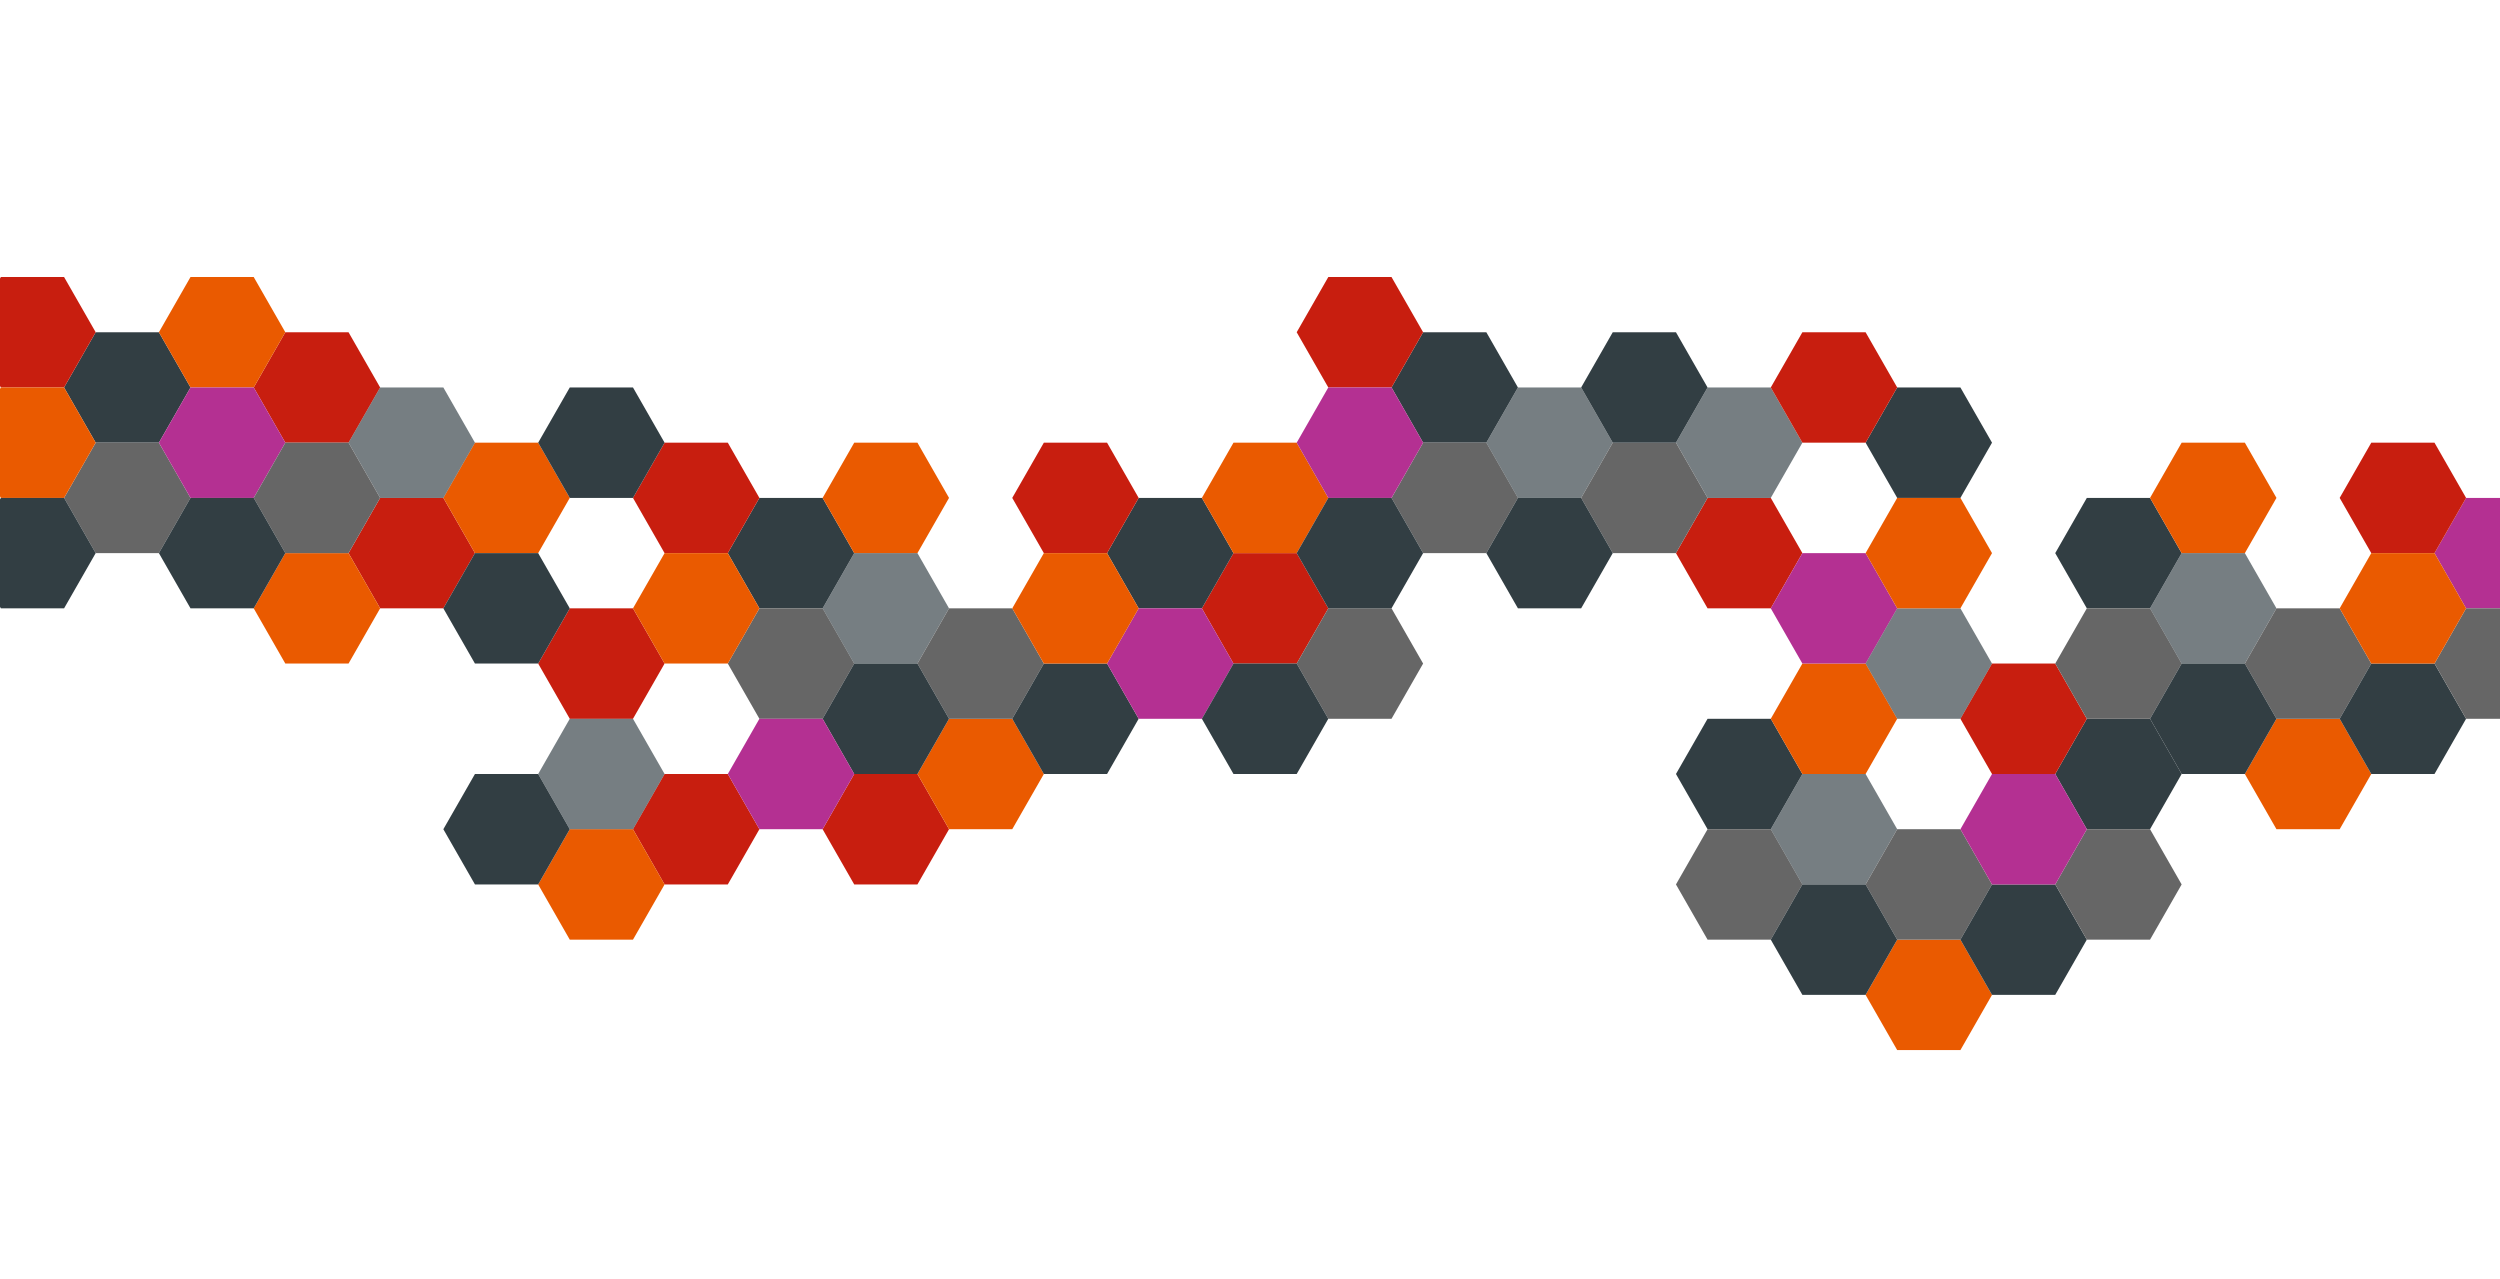 <?xml version="1.0" encoding="UTF-8" standalone="no"?>
<!-- Created with Inkscape (http://www.inkscape.org/) -->

<svg
   xmlns:dc="http://purl.org/dc/elements/1.1/"
   xmlns:cc="http://creativecommons.org/ns#"
   xmlns:rdf="http://www.w3.org/1999/02/22-rdf-syntax-ns#"
   xmlns:svg="http://www.w3.org/2000/svg"
   xmlns="http://www.w3.org/2000/svg"
   xmlns:sodipodi="http://sodipodi.sourceforge.net/DTD/sodipodi-0.dtd"
   xmlns:inkscape="http://www.inkscape.org/namespaces/inkscape"
   version="1.1"
   id="svg3713"
   xml:space="preserve"
   width="5733.333"
   height="2933.333"
   viewBox="0 0 5733.333 2933.333"
   sodipodi:docname="coalbase-background-3.svg"
   inkscape:version="0.92.4 (5da689c313, 2019-01-14)"><defs
     id="defs3717" /><sodipodi:namedview
     pagecolor="#ffffff"
     bordercolor="#666666"
     borderopacity="1"
     objecttolerance="10"
     gridtolerance="10"
     guidetolerance="10"
     inkscape:pageopacity="0"
     inkscape:pageshadow="2"
     inkscape:window-width="1920"
     inkscape:window-height="1017"
     id="namedview3715"
     showgrid="false"
     inkscape:zoom="0.20441815"
     inkscape:cx="2702.4545"
     inkscape:cy="1251.1217"
     inkscape:window-x="1912"
     inkscape:window-y="-8"
     inkscape:window-maximized="1"
     inkscape:current-layer="g3721" /><g
     id="g3721"
     inkscape:groupmode="layer"
     inkscape:label="archilab-background"
     transform="matrix(1.333,0,0,-1.333,0,2933.333)"><path
       inkscape:connector-curvature="0"
       id="path3741"
       style="fill:#c81e0f;fill-opacity:1;fill-rule:nonzero;stroke:none;stroke-width:0.5"
       d="m 599.625,1628.937 54.375,-95 -54.375,-95 h -108.75 l -54.375,95 54.375,95 z" /><path
       inkscape:connector-curvature="0"
       id="path3741-7"
       style="fill:#c81e0f;fill-opacity:1;fill-rule:nonzero;stroke:none;stroke-width:0.5"
       d="m 762.75,1343.937 54.375,-95 -54.375,-95 H 654 l -54.375,95 54.375,95 z" /><path
       inkscape:connector-curvature="0"
       id="path3741-7-9"
       style="fill:#c81e0f;fill-opacity:1;fill-rule:nonzero;stroke:none;stroke-width:0.5"
       d="m 1089,1153.937 54.375,-95 -54.375,-95 H 980.25 l -54.375,95 54.375,95 z" /><path
       inkscape:connector-curvature="0"
       id="path3741-7-4"
       style="fill:#c81e0f;fill-opacity:1;fill-rule:nonzero;stroke:none;stroke-width:0.5"
       d="m 2230.875,1248.938 54.375,-95 -54.375,-95 h -108.75 l -54.375,95 54.375,95 z" /><path
       inkscape:connector-curvature="0"
       id="path3741-7-1"
       style="fill:#c81e0f;fill-opacity:1;fill-rule:nonzero;stroke:none;stroke-width:0.5"
       d="m 1578.375,868.937 54.375,-95 -54.375,-95 h -108.75 l -54.375,95 54.375,95 z" /><path
       inkscape:connector-curvature="0"
       id="path3741-7-1-3"
       style="fill:#c81e0f;fill-opacity:1;fill-rule:nonzero;stroke:none;stroke-width:0.5"
       d="m 3046.5,1343.938 54.375,-95 -54.375,-95 h -108.75 l -54.375,95 54.375,95 z" /><path
       inkscape:transform-center-y="-31.132075"
       inkscape:transform-center-x="-370.12578"
       inkscape:connector-curvature="0"
       id="path3741-7-1-32"
       style="fill:#c81e0f;fill-opacity:1;fill-rule:nonzero;stroke:none;stroke-width:0.5"
       d="m 1252.125,868.938 54.375,-95 -54.375,-95 h -108.75 l -54.375,95 54.375,95 z" /><g
       id="g3727"
       transform="matrix(0.5,0,0,0.5,54.875,1533.937)" /><g
       id="g3731"
       transform="matrix(0.5,0,0,0.5,273.375,1628.937)"><path
         d="M 0,0 108.75,-190 0,-380 H -217.5 L -326.25,-190 -217.5,0 Z"
         style="fill:#263238;fill-opacity:0.941;fill-rule:nonzero;stroke:none"
         id="path3733"
         inkscape:connector-curvature="0" /></g><g
       id="g3735"
       transform="matrix(0.5,0,0,0.5,273.375,1438.937)"><path
         d="M 0,0 108.75,-190 0,-380 H -217.5 L -326.25,-190 -217.5,0 Z"
         style="fill:#666666;fill-opacity:1;fill-rule:nonzero;stroke:none"
         id="path3737"
         inkscape:connector-curvature="0" /></g><path
       inkscape:connector-curvature="0"
       id="path3745"
       style="fill:#ea5a00;fill-opacity:1;fill-rule:nonzero;stroke:none;stroke-width:0.5"
       d="m 436.5,1723.937 54.375,-95 -54.375,-95 H 327.75 l -54.375,95 54.375,95 z" /><path
       inkscape:connector-curvature="0"
       id="path3745-9"
       style="fill:#ea5a00;fill-opacity:1;fill-rule:nonzero;stroke:none;stroke-width:0.5"
       d="m 599.625,1248.937 54.375,-95 -54.375,-95 h -108.75 l -54.375,95 54.375,95 z" /><path
       inkscape:connector-curvature="0"
       id="path3745-2"
       style="fill:#ea5a00;fill-opacity:1;fill-rule:nonzero;stroke:none;stroke-width:0.5"
       d="m 925.875,1438.937 54.375,-95 -54.375,-95 h -108.75 l -54.375,95 54.375,95 z" /><g
       transform="matrix(0.5,0,0,0.5,1415.25,1343.937)"
       id="g3731-5"><path
         inkscape:connector-curvature="0"
         id="path3733-6"
         style="fill:#263238;fill-opacity:0.941;fill-rule:nonzero;stroke:none"
         d="M 0,0 108.75,-190 0,-380 H -217.5 L -326.25,-190 -217.5,0 Z" /></g><g
       transform="matrix(0.5,0,0,0.5,1415.25,1153.938)"
       id="g3735-2"><path
         inkscape:connector-curvature="0"
         id="path3737-16"
         style="fill:#666666;fill-opacity:1;fill-rule:nonzero;stroke:none"
         d="M 0,0 108.75,-190 0,-380 H -217.5 L -326.25,-190 -217.5,0 Z" /></g><path
       inkscape:connector-curvature="0"
       id="path3745-8"
       style="fill:#ea5a00;fill-opacity:1;fill-rule:nonzero;stroke:none;stroke-width:0.5"
       d="m 1578.375,1438.937 54.375,-95 -54.375,-95 h -108.75 l -54.375,95 54.375,95 z" /><path
       inkscape:connector-curvature="0"
       id="path3745-9-7"
       style="fill:#ea5a00;fill-opacity:1;fill-rule:nonzero;stroke:none;stroke-width:0.5"
       d="m 1741.5,963.937 54.375,-95 -54.375,-95 h -108.75 l -54.375,95 54.375,95 z" /><g
       transform="matrix(0.5,0,0,0.5,1252.125,1438.937)"
       id="g3739-3-7"
       style="fill:#c81e0f;fill-opacity:1"><path
         inkscape:connector-curvature="0"
         id="path3741-2-7"
         style="fill:#c81e0f;fill-opacity:1;fill-rule:nonzero;stroke:none"
         d="M 0,0 108.75,-190 0,-380 H -217.5 L -326.25,-190 -217.5,0 Z" /></g><g
       transform="matrix(0.5,0,0,0.5,1252.125,1248.937)"
       id="g3743-9-8"
       style="fill:#ea5a00;fill-opacity:1"><path
         inkscape:connector-curvature="0"
         id="path3745-7-5"
         style="fill:#ea5a00;fill-opacity:1;fill-rule:nonzero;stroke:none"
         d="M 0,0 108.75,-190 0,-380 H -217.5 L -326.25,-190 -217.5,0 Z" /></g><g
       transform="matrix(0.5,0,0,0.5,1578.375,1248.937)"
       id="g3827-7-4"><path
         inkscape:connector-curvature="0"
         id="path3829-3-1"
         style="fill:#263238;fill-opacity:0.627;fill-rule:nonzero;stroke:none"
         d="M 0,0 108.75,-190 0,-380 H -217.5 L -326.25,-190 -217.5,0 Z" /></g><g
       transform="matrix(0.5,0,0,0.5,1741.5,1153.938)"
       id="g3735-4-1"><path
         inkscape:connector-curvature="0"
         id="path3737-1-5"
         style="fill:#666666;fill-opacity:1;fill-rule:nonzero;stroke:none"
         d="M 0,0 108.75,-190 0,-380 H -217.5 L -326.25,-190 -217.5,0 Z" /></g><g
       transform="matrix(0.5,0,0,0.5,1578.375,1058.937)"
       id="g3731-4-2"><path
         inkscape:connector-curvature="0"
         id="path3733-2-8"
         style="fill:#263238;fill-opacity:0.941;fill-rule:nonzero;stroke:none"
         d="M 0,0 108.75,-190 0,-380 H -217.5 L -326.25,-190 -217.5,0 Z" /></g><g
       transform="matrix(0.5,0,0,0.5,1904.625,1058.937)"
       id="g3731-4-2-8"><path
         inkscape:connector-curvature="0"
         id="path3733-2-8-4"
         style="fill:#263238;fill-opacity:0.941;fill-rule:nonzero;stroke:none"
         d="M 0,0 108.75,-190 0,-380 H -217.5 L -326.25,-190 -217.5,0 Z" /></g><path
       inkscape:connector-curvature="0"
       id="path3733-6-9"
       style="fill:#263238;fill-opacity:0.941;fill-rule:nonzero;stroke:none;stroke-width:0.5"
       d="m 3046.5,963.938 54.375,-95 -54.375,-95 h -108.75 l -54.375,95 54.375,95 z" /><path
       inkscape:connector-curvature="0"
       id="path3737-16-6"
       style="fill:#666666;fill-opacity:1;fill-rule:nonzero;stroke:none;stroke-width:0.5"
       d="m 3046.5,773.938 54.375,-95 -54.375,-95 h -108.75 l -54.375,95 54.375,95 z" /><path
       inkscape:connector-curvature="0"
       id="path3745-8-0"
       style="fill:#ea5a00;fill-opacity:1;fill-rule:nonzero;stroke:none;stroke-width:0.5"
       d="m 3209.625,1058.938 54.375,-95 -54.375,-95 h -108.75 l -54.375,95 54.375,95 z" /><path
       inkscape:connector-curvature="0"
       id="path3745-9-7-6"
       style="fill:#ea5a00;fill-opacity:1;fill-rule:nonzero;stroke:none;stroke-width:0.5"
       d="m 3372.75,583.938 54.375,-95 -54.375,-95 h -108.75 l -54.375,95 54.375,95 z" /><path
       inkscape:connector-curvature="0"
       id="path3829-3-1-0"
       style="fill:#263238;fill-opacity:0.627;fill-rule:nonzero;stroke:none;stroke-width:0.5"
       d="m 3209.625,868.937 54.375,-95 -54.375,-95 h -108.75 l -54.375,95 54.375,95 z" /><path
       inkscape:connector-curvature="0"
       id="path3737-1-5-4"
       style="fill:#666666;fill-opacity:1;fill-rule:nonzero;stroke:none;stroke-width:0.5"
       d="m 3372.75,773.938 54.375,-95 -54.375,-95 H 3264 l -54.375,95 54.375,95 z" /><path
       inkscape:connector-curvature="0"
       id="path3733-2-8-7"
       style="fill:#263238;fill-opacity:0.941;fill-rule:nonzero;stroke:none;stroke-width:0.5"
       d="m 3209.625,678.938 54.375,-95 -54.375,-95 h -108.75 l -54.375,95 54.375,95 z" /><path
       inkscape:connector-curvature="0"
       id="path3733-2-8-4-8"
       style="fill:#263238;fill-opacity:0.941;fill-rule:nonzero;stroke:none;stroke-width:0.5"
       d="m 3535.875,678.938 54.375,-95 -54.375,-95 h -108.75 l -54.375,95 54.375,95 z" /><path
       inkscape:connector-curvature="0"
       id="path3733-1-9"
       style="fill:#263238;fill-opacity:0.941;fill-rule:nonzero;stroke:none;stroke-width:0.5"
       d="m 3699,963.938 54.375,-95 -54.375,-95 h -108.75 l -54.375,95 54.375,95 z" /><path
       inkscape:connector-curvature="0"
       id="path3737-4-4"
       style="fill:#666666;fill-opacity:1;fill-rule:nonzero;stroke:none;stroke-width:0.5"
       d="m 3699,773.938 54.375,-95 -54.375,-95 h -108.75 l -54.375,95 54.375,95 z" /><path
       inkscape:connector-curvature="0"
       id="path3741-2-2-7"
       style="fill:#c81e0f;fill-opacity:1;fill-rule:nonzero;stroke:none;stroke-width:0.5"
       d="m 3535.875,1058.938 54.375,-95 -54.375,-95 h -108.75 l -54.375,95 54.375,95 z" /><path
       inkscape:connector-curvature="0"
       id="path3745-7-2-4"
       style="fill:#b43092;fill-opacity:1;fill-rule:nonzero;stroke:none;stroke-width:0.5"
       d="m 3535.875,868.938 54.375,-95 -54.375,-95 h -108.75 l -54.375,95 54.375,95 z" /><path
       inkscape:connector-curvature="0"
       id="path3733-6-1"
       style="fill:#263238;fill-opacity:0.941;fill-rule:nonzero;stroke:none;stroke-width:0.5"
       d="m 3699,1343.938 54.375,-95 -54.375,-95 h -108.75 l -54.375,95 54.375,95 z" /><path
       inkscape:connector-curvature="0"
       id="path3737-16-2"
       style="fill:#666666;fill-opacity:1;fill-rule:nonzero;stroke:none;stroke-width:0.5"
       d="m 3699,1153.938 54.375,-95 -54.375,-95 h -108.75 l -54.375,95 54.375,95 z" /><path
       inkscape:connector-curvature="0"
       id="path3745-8-4"
       style="fill:#ea5a00;fill-opacity:1;fill-rule:nonzero;stroke:none;stroke-width:0.5"
       d="m 3862.125,1438.938 54.375,-95 -54.375,-95 h -108.75 l -54.375,95 54.375,95 z" /><path
       inkscape:connector-curvature="0"
       id="path3745-9-7-5"
       style="fill:#ea5a00;fill-opacity:1;fill-rule:nonzero;stroke:none;stroke-width:0.5"
       d="m 4025.25,963.938 54.375,-95 -54.375,-95 h -108.75 l -54.375,95 54.375,95 z" /><path
       inkscape:connector-curvature="0"
       id="path3829-3-1-5"
       style="fill:#263238;fill-opacity:0.627;fill-rule:nonzero;stroke:none;stroke-width:0.5"
       d="m 3862.125,1248.938 54.375,-95 -54.375,-95 h -108.75 l -54.375,95 54.375,95 z" /><path
       inkscape:connector-curvature="0"
       id="path3737-1-5-8"
       style="fill:#666666;fill-opacity:1;fill-rule:nonzero;stroke:none;stroke-width:0.5"
       d="m 4025.25,1153.938 54.375,-95 -54.375,-95 H 3916.5 l -54.375,95 54.375,95 z" /><path
       inkscape:connector-curvature="0"
       id="path3733-2-8-0"
       style="fill:#263238;fill-opacity:0.941;fill-rule:nonzero;stroke:none;stroke-width:0.5"
       d="m 3862.125,1058.938 54.375,-95 -54.375,-95 h -108.75 l -54.375,95 54.375,95 z" /><path
       inkscape:connector-curvature="0"
       id="path3733-2-8-4-3"
       style="fill:#263238;fill-opacity:0.941;fill-rule:nonzero;stroke:none;stroke-width:0.5"
       d="m 4188.375,1058.938 54.375,-95 -54.375,-95 h -108.75 l -54.375,95 54.375,95 z" /><path
       inkscape:connector-curvature="0"
       id="path3733-1-3"
       style="fill:#b43092;fill-opacity:1;fill-rule:nonzero;stroke:none;stroke-width:0.5"
       d="m 4351.5,1343.938 54.375,-95 -54.375,-95 h -108.75 l -54.375,95 54.375,95 z" /><path
       inkscape:connector-curvature="0"
       id="path3737-4-7"
       style="fill:#666666;fill-opacity:1;fill-rule:nonzero;stroke:none;stroke-width:0.5"
       d="m 4351.5,1153.938 54.375,-95 -54.375,-95 h -108.75 l -54.375,95 54.375,95 z" /><path
       inkscape:connector-curvature="0"
       id="path3741-2-2-2"
       style="fill:#c81e0f;fill-opacity:1;fill-rule:nonzero;stroke:none;stroke-width:0.5"
       d="m 4188.375,1438.938 54.375,-95 -54.375,-95 h -108.75 l -54.375,95 54.375,95 z" /><path
       inkscape:connector-curvature="0"
       id="path3745-7-2-9"
       style="fill:#ea5a00;fill-opacity:1;fill-rule:nonzero;stroke:none;stroke-width:0.5"
       d="m 4188.375,1248.938 54.375,-95 -54.375,-95 h -108.75 l -54.375,95 54.375,95 z" /><path
       inkscape:connector-curvature="0"
       id="path3745-9-76"
       style="fill:#ea5a00;fill-opacity:1;fill-rule:nonzero;stroke:none;stroke-width:0.5"
       d="m 1089,773.937 54.375,-95 -54.375,-95 H 980.25 l -54.375,95 54.375,95 z" /><g
       id="g3767"
       transform="matrix(0.5,0,0,0.5,314.174,1700.218)" /><g
       id="g3739-3"
       transform="matrix(0.5,0,0,0.5,110.25,1723.937)"
       style="fill:#c81e0f;fill-opacity:1"><path
         d="M 0,0 108.75,-190 0,-380 H -217.5 L -326.25,-190 -217.5,0 Z"
         style="fill:#c81e0f;fill-opacity:1;fill-rule:nonzero;stroke:none"
         id="path3741-2"
         inkscape:connector-curvature="0" /></g><g
       id="g3743-9"
       transform="matrix(0.5,0,0,0.5,110.25,1533.937)"
       style="fill:#ea5a00;fill-opacity:1"><path
         d="M 0,0 108.75,-190 0,-380 H -217.5 L -326.25,-190 -217.5,0 Z"
         style="fill:#ea5a00;fill-opacity:1;fill-rule:nonzero;stroke:none"
         id="path3745-7"
         inkscape:connector-curvature="0" /></g><g
       id="g3747-4"
       transform="matrix(0.5,0,0,0.5,110.25,1343.937)"><path
         d="M 0,0 108.75,-190 0,-380 H -217.5 L -326.25,-190 -217.5,0 Z"
         style="fill:#263238;fill-opacity:0.941;fill-rule:nonzero;stroke:none"
         id="path3749-6"
         inkscape:connector-curvature="0" /><path
         d="M 1631.25,-190 1740,-380 1631.25,-570 h -217.5 l -108.75,190 108.75,190 z"
         style="fill:#263238;fill-opacity:0.941;fill-rule:nonzero;stroke:none;stroke-width:1"
         id="path3749-6-3"
         inkscape:connector-curvature="0" /><path
         d="m 1957.5,380 108.75,-190 -108.75,-190 H 1740 l -108.75,190 108.75,190 z"
         style="fill:#263238;fill-opacity:0.941;fill-rule:nonzero;stroke:none;stroke-width:1"
         id="path3749-6-2"
         inkscape:connector-curvature="0" /><path
         d="M 1631.25,-950 1740,-1140 1631.25,-1330 H 1413.75 l -108.75,190 108.75,190 z"
         style="fill:#263238;fill-opacity:0.941;fill-rule:nonzero;stroke:none;stroke-width:1"
         id="path3749-6-3-6"
         inkscape:connector-curvature="0"
         inkscape:transform-center-x="41.509433"
         inkscape:transform-center-y="-338.99371" /></g><g
       id="g3827-7"
       transform="matrix(0.5,0,0,0.5,436.5,1533.937)"
       style="fill:#b43092;fill-opacity:1"><path
         d="M 0,0 108.75,-190 0,-380 H -217.5 L -326.25,-190 -217.5,0 Z"
         style="fill:#b43092;fill-opacity:1;fill-rule:nonzero;stroke:none"
         id="path3829-3"
         inkscape:connector-curvature="0" /></g><g
       id="g3827-7-1"
       transform="matrix(0.5,0,0,0.5,762.75,1533.937)"><path
         d="M 0,0 108.75,-190 0,-380 H -217.5 L -326.25,-190 -217.5,0 Z"
         style="fill:#263238;fill-opacity:0.627;fill-rule:nonzero;stroke:none"
         id="path3829-3-7"
         inkscape:connector-curvature="0" /></g><g
       id="g3735-4"
       transform="matrix(0.5,0,0,0.5,599.625,1438.937)"><path
         d="M 0,0 108.75,-190 0,-380 H -217.5 L -326.25,-190 -217.5,0 Z"
         style="fill:#666666;fill-opacity:1;fill-rule:nonzero;stroke:none"
         id="path3737-1"
         inkscape:connector-curvature="0" /></g><g
       id="g3731-4"
       transform="matrix(0.5,0,0,0.5,436.5,1343.937)"><path
         d="M 0,0 108.75,-190 0,-380 H -217.5 L -326.25,-190 -217.5,0 Z"
         style="fill:#263238;fill-opacity:0.941;fill-rule:nonzero;stroke:none"
         id="path3733-2"
         inkscape:connector-curvature="0" /></g><g
       id="g3731-6"
       transform="matrix(0.5,0,0,0.5,2067.75,1343.938)"><path
         d="M 0,0 108.75,-190 0,-380 H -217.5 L -326.25,-190 -217.5,0 Z"
         style="fill:#263238;fill-opacity:0.941;fill-rule:nonzero;stroke:none"
         id="path3733-1"
         inkscape:connector-curvature="0" /></g><g
       id="g3735-6"
       transform="matrix(0.5,0,0,0.5,2067.75,1153.938)"
       style="fill:#b43092;fill-opacity:1"><path
         d="M 0,0 108.75,-190 0,-380 H -217.5 L -326.25,-190 -217.5,0 Z"
         style="fill:#b43092;fill-opacity:1;fill-rule:nonzero;stroke:none"
         id="path3737-4"
         inkscape:connector-curvature="0" /></g><path
       d="m 2230.875,1438.938 54.375,-95 -54.375,-95 h -108.75 l -54.375,95 54.375,95 z"
       style="fill:#ea5a00;fill-opacity:1;fill-rule:nonzero;stroke:none;stroke-width:0.5"
       id="path3745-5"
       inkscape:connector-curvature="0" /><path
       d="m 1415.25,963.937 54.375,-95 -54.375,-95 H 1306.5 l -54.375,95 54.375,95 z"
       style="fill:#b43092;fill-opacity:1;fill-rule:nonzero;stroke:none;stroke-width:0.5"
       id="path3745-9-4"
       inkscape:connector-curvature="0" /><g
       id="g3739-3-5"
       transform="matrix(0.5,0,0,0.5,1904.625,1438.937)"
       style="fill:#c81e0f;fill-opacity:1"><path
         d="M 0,0 108.75,-190 0,-380 H -217.5 L -326.25,-190 -217.5,0 Z"
         style="fill:#c81e0f;fill-opacity:1;fill-rule:nonzero;stroke:none"
         id="path3741-2-2"
         inkscape:connector-curvature="0" /></g><g
       id="g3743-9-0"
       transform="matrix(0.5,0,0,0.5,1904.625,1248.938)"
       style="fill:#ea5a00;fill-opacity:1"><path
         d="M 0,0 108.75,-190 0,-380 H -217.5 L -326.25,-190 -217.5,0 Z"
         style="fill:#ea5a00;fill-opacity:1;fill-rule:nonzero;stroke:none"
         id="path3745-7-2"
         inkscape:connector-curvature="0" /></g><g
       id="g3827-7-18"
       transform="matrix(0.5,0,0,0.5,1089,963.937)"><path
         d="M 0,0 108.75,-190 0,-380 H -217.5 L -326.25,-190 -217.5,0 Z"
         style="fill:#263238;fill-opacity:0.627;fill-rule:nonzero;stroke:none"
         id="path3829-3-5"
         inkscape:connector-curvature="0" /></g><g
       id="g3735-4-7"
       transform="matrix(0.5,0,0,0.5,2394,1153.938)"><path
         d="M 0,0 108.75,-190 0,-380 H -217.5 L -326.25,-190 -217.5,0 Z"
         style="fill:#666666;fill-opacity:1;fill-rule:nonzero;stroke:none"
         id="path3737-1-2"
         inkscape:connector-curvature="0" /></g><path
       inkscape:connector-curvature="0"
       id="path3733-2-5"
       style="fill:#263238;fill-opacity:0.941;fill-rule:nonzero;stroke:none;stroke-width:0.5"
       d="m 2230.875,1058.938 54.375,-95 -54.375,-95 h -108.75 l -54.375,95 54.375,95 z" /><g
       id="g3731-3"
       transform="matrix(0.5,0,0,0.5,2557.125,1628.938)"><path
         d="M 0,0 108.75,-190 0,-380 H -217.5 L -326.25,-190 -217.5,0 Z"
         style="fill:#263238;fill-opacity:0.941;fill-rule:nonzero;stroke:none"
         id="path3733-4"
         inkscape:connector-curvature="0" /></g><g
       id="g3735-1"
       transform="matrix(0.5,0,0,0.5,2557.125,1438.938)"><path
         d="M 0,0 108.75,-190 0,-380 H -217.5 L -326.25,-190 -217.5,0 Z"
         style="fill:#666666;fill-opacity:1;fill-rule:nonzero;stroke:none"
         id="path3737-2"
         inkscape:connector-curvature="0" /></g><g
       id="g3739-3-8"
       transform="matrix(0.5,0,0,0.5,2394,1723.938)"
       style="fill:#c81e0f;fill-opacity:1"><path
         d="M 0,0 108.75,-190 0,-380 H -217.5 L -326.25,-190 -217.5,0 Z"
         style="fill:#c81e0f;fill-opacity:1;fill-rule:nonzero;stroke:none"
         id="path3741-2-74"
         inkscape:connector-curvature="0" /></g><g
       id="g3743-9-7"
       transform="matrix(0.5,0,0,0.5,2394,1533.938)"
       style="fill:#b43092;fill-opacity:1"><path
         d="M 0,0 108.75,-190 0,-380 H -217.5 L -326.25,-190 -217.5,0 Z"
         style="fill:#b43092;fill-opacity:1;fill-rule:nonzero;stroke:none"
         id="path3745-7-3"
         inkscape:connector-curvature="0" /></g><path
       inkscape:connector-curvature="0"
       id="path3749-6-6"
       style="fill:#263238;fill-opacity:0.941;fill-rule:nonzero;stroke:none;stroke-width:0.5"
       d="m 2394,1343.938 54.375,-95 -54.375,-95 h -108.75 l -54.375,95 54.375,95 z" /><path
       inkscape:connector-curvature="0"
       id="path3749-6-3-9"
       style="fill:#b43092;fill-opacity:1;fill-rule:nonzero;stroke:none;stroke-width:0.5"
       d="m 3209.625,1248.938 54.375,-95 -54.375,-95 h -108.75 l -54.375,95 54.375,95 z" /><path
       inkscape:connector-curvature="0"
       id="path3749-6-2-9"
       style="fill:#263238;fill-opacity:0.941;fill-rule:nonzero;stroke:none;stroke-width:0.5"
       d="m 3372.75,1533.938 54.375,-95 -54.375,-95 H 3264 l -54.375,95 54.375,95 z" /><g
       id="g3827-7-5"
       transform="matrix(0.5,0,0,0.5,2720.25,1533.938)"><path
         d="M 0,0 108.75,-190 0,-380 H -217.5 L -326.25,-190 -217.5,0 Z"
         style="fill:#263238;fill-opacity:0.627;fill-rule:nonzero;stroke:none"
         id="path3829-3-3"
         inkscape:connector-curvature="0" /></g><g
       id="g3827-7-1-9"
       transform="matrix(0.5,0,0,0.5,3046.5,1533.938)"><path
         d="M 0,0 108.75,-190 0,-380 H -217.5 L -326.25,-190 -217.5,0 Z"
         style="fill:#263238;fill-opacity:0.627;fill-rule:nonzero;stroke:none"
         id="path3829-3-7-1"
         inkscape:connector-curvature="0" /></g><path
       inkscape:connector-curvature="0"
       id="path3737-1-6"
       style="fill:#666666;fill-opacity:1;fill-rule:nonzero;stroke:none;stroke-width:0.5"
       d="m 2883.375,1438.938 54.375,-95 -54.375,-95 h -108.75 l -54.375,95 54.375,95 z" /><g
       id="g3731-4-3"
       transform="matrix(0.5,0,0,0.5,2720.25,1343.938)"><path
         d="M 0,0 108.75,-190 0,-380 H -217.5 L -326.25,-190 -217.5,0 Z"
         style="fill:#263238;fill-opacity:0.941;fill-rule:nonzero;stroke:none"
         id="path3733-2-52"
         inkscape:connector-curvature="0" /></g><g
       id="g3827-7-18-1"
       transform="matrix(0.5,0,0,0.5,3372.75,1153.938)"><path
         d="M 0,0 108.75,-190 0,-380 H -217.5 L -326.25,-190 -217.5,0 Z"
         style="fill:#263238;fill-opacity:0.627;fill-rule:nonzero;stroke:none"
         id="path3829-3-5-7"
         inkscape:connector-curvature="0" /></g><path
       d="m 3372.75,1343.938 54.375,-95 -54.375,-95 H 3264 l -54.375,95 54.375,95 z"
       style="fill:#ea5a00;fill-opacity:1;fill-rule:nonzero;stroke:none;stroke-width:0.5"
       id="path3745-5-6"
       inkscape:connector-curvature="0" /><g
       id="g3739-3-8-2"
       transform="matrix(0.5,0,0,0.5,3209.625,1628.938)"
       style="fill:#c81e0f;fill-opacity:1"><path
         d="M 0,0 108.75,-190 0,-380 H -217.5 L -326.25,-190 -217.5,0 Z"
         style="fill:#c81e0f;fill-opacity:1;fill-rule:nonzero;stroke:none"
         id="path3741-2-74-9"
         inkscape:connector-curvature="0" /></g><g
       id="g3731-3-2"
       transform="matrix(0.5,0,0,0.5,2883.375,1628.938)"><path
         d="M 0,0 108.75,-190 0,-380 H -217.5 L -326.25,-190 -217.5,0 Z"
         style="fill:#263238;fill-opacity:0.941;fill-rule:nonzero;stroke:none"
         id="path3733-4-0"
         inkscape:connector-curvature="0" /></g></g></svg>
